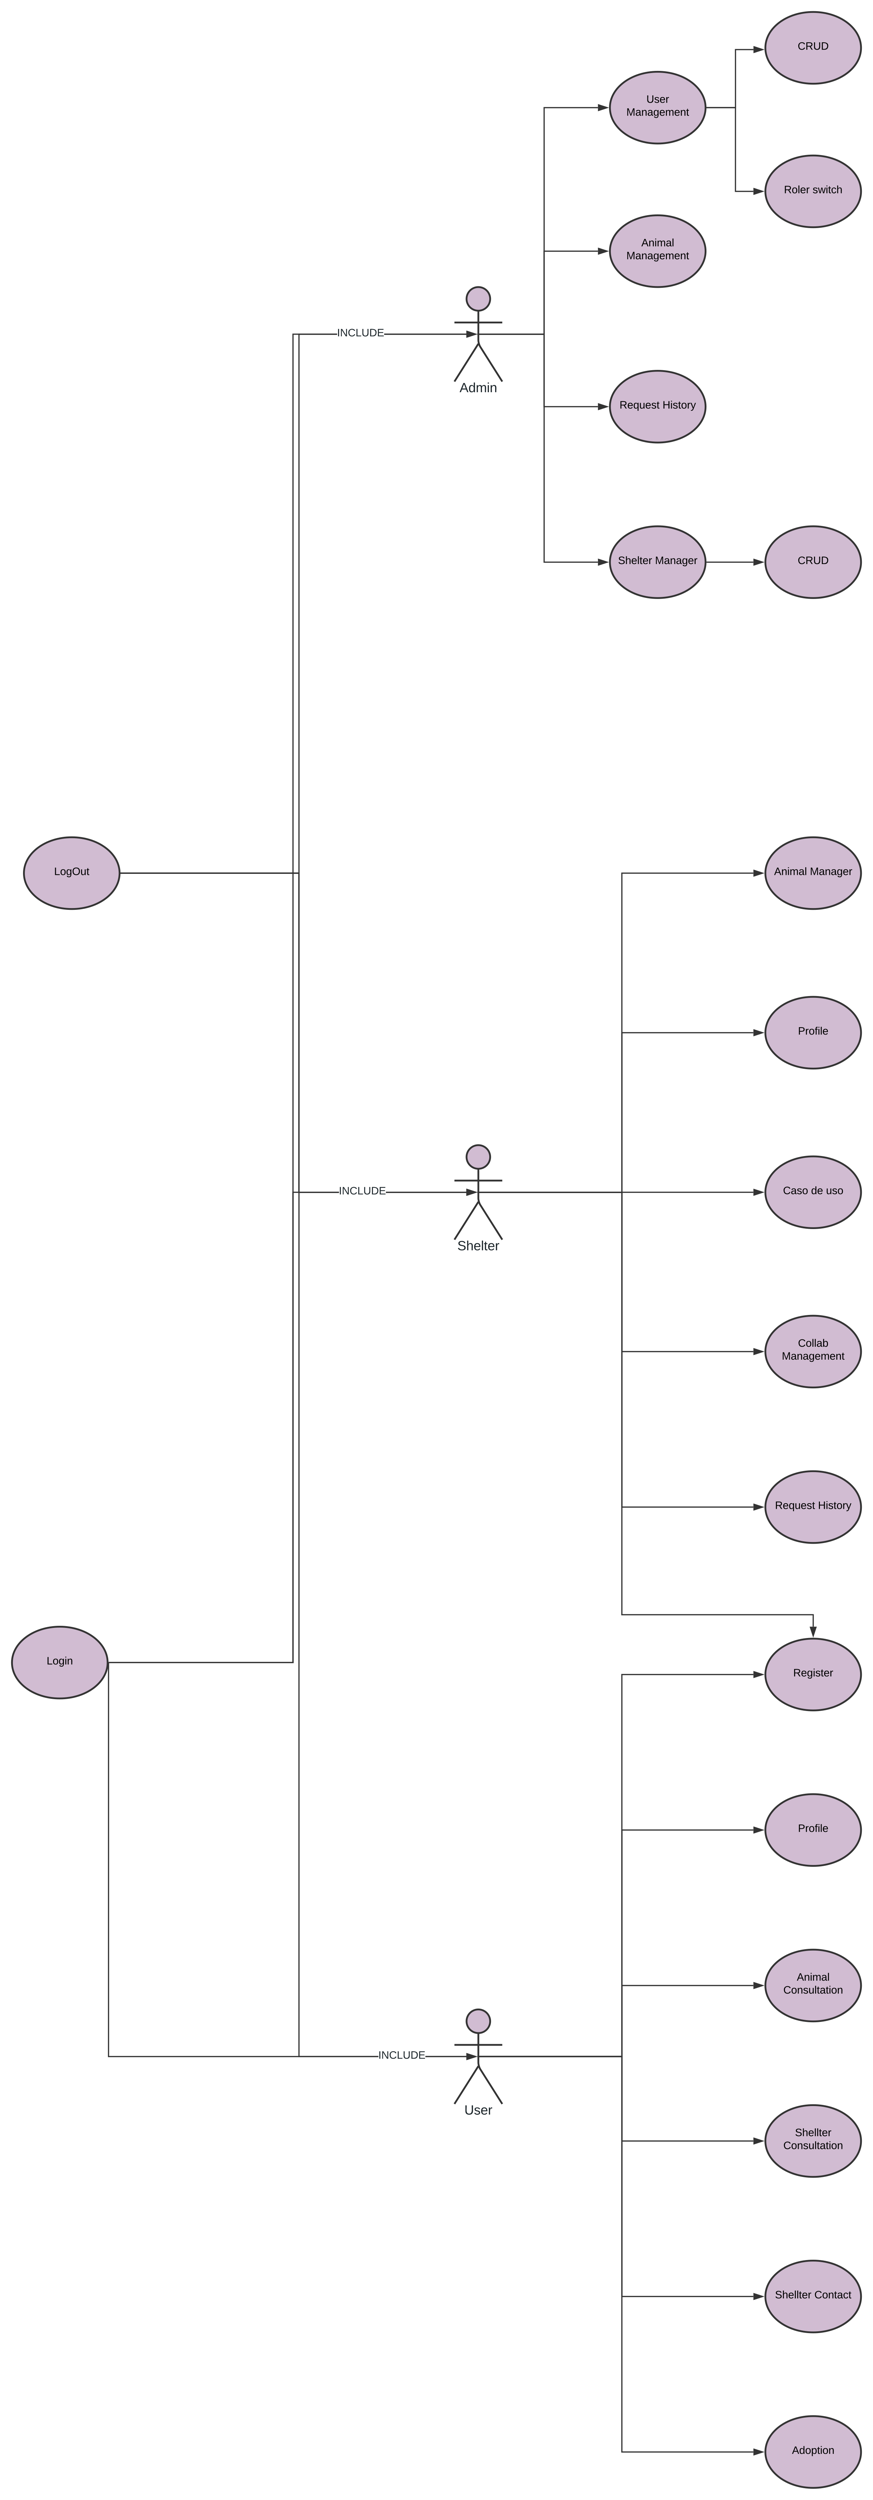 <svg xmlns="http://www.w3.org/2000/svg" xmlns:xlink="http://www.w3.org/1999/xlink" xmlns:lucid="lucid" width="1460" height="4180"><g transform="translate(100 960)" lucid:page-tab-id="0_0"><path d="M-1806.87-1258.83h3677.74V3840.5h-3677.74z" fill="#fff"/><path d="M80 1820c0 33.14-35.82 60-80 60s-80-26.86-80-60 35.82-60 80-60 80 26.86 80 60z" stroke="#333" stroke-width="3" fill="#d1bcd2"/><use xlink:href="#a" transform="matrix(1,0,0,1,-80,1760) translate(58.03 63.15)"/><path d="M719.75-460.25c0 10.9-8.84 19.75-19.75 19.75-10.9 0-19.75-8.84-19.75-19.75 0-10.9 8.84-19.75 19.75-19.75 10.9 0 19.75 8.84 19.75 19.75z" stroke="#333" stroke-width="3" fill="#d1bcd2"/><path d="M700-440.5v49.3c0 3.3 1.44 8.27 3.2 11.07L740-322m-40-63.2L660-322m0-98.75h80" stroke="#333" stroke-width="3" fill="none"/><path d="M660-474c0-3.3 2.7-6 6-6h68c3.3 0 6 2.7 6 6v168c0 3.3-2.7 6-6 6h-68c-3.3 0-6-2.7-6-6z" fill="none"/><use xlink:href="#b" transform="matrix(1,0,0,1,580,-322) translate(88.58 17.778)"/><path d="M719.75 974.56c0 10.9-8.84 19.75-19.75 19.75-10.9 0-19.75-8.83-19.75-19.74 0-10.9 8.84-19.75 19.75-19.75 10.9 0 19.75 8.85 19.75 19.76z" stroke="#333" stroke-width="3" fill="#d1bcd2"/><path d="M700 994.3v49.3c0 3.32 1.44 8.28 3.2 11.08l36.8 58.13m-40-63.2l-40 63.2m0-98.74h80" stroke="#333" stroke-width="3" fill="none"/><path d="M660 960.8c0-3.3 2.7-6 6-6h68c3.3 0 6 2.7 6 6v168c0 3.32-2.7 6-6 6h-68c-3.3 0-6-2.68-6-6z" fill="none"/><use xlink:href="#c" transform="matrix(1,0,0,1,580,1112.808) translate(84.877 17.778)"/><path d="M719.75 2419.75c0 10.9-8.84 19.75-19.75 19.75-10.9 0-19.75-8.84-19.75-19.75 0-10.9 8.84-19.75 19.75-19.75 10.9 0 19.75 8.84 19.75 19.75z" stroke="#333" stroke-width="3" fill="#d1bcd2"/><path d="M700 2439.5v49.3c0 3.3 1.44 8.27 3.2 11.07L740 2558m-40-63.2l-40 63.2m0-98.75h80" stroke="#333" stroke-width="3" fill="none"/><path d="M660 2406c0-3.3 2.7-6 6-6h68c3.3 0 6 2.7 6 6v168c0 3.3-2.7 6-6 6h-68c-3.3 0-6-2.7-6-6z" fill="none"/><use xlink:href="#d" transform="matrix(1,0,0,1,580,2558) translate(96.605 17.778)"/><path d="M1340 1840c0 33.14-35.82 60-80 60s-80-26.86-80-60 35.82-60 80-60 80 26.86 80 60z" stroke="#333" stroke-width="3" fill="#d1bcd2"/><use xlink:href="#e" transform="matrix(1,0,0,1,1180,1780) translate(46.58 63.15)"/><path d="M1080-780c0 33.14-35.82 60-80 60s-80-26.86-80-60 35.82-60 80-60 80 26.86 80 60z" stroke="#333" stroke-width="3" fill="#d1bcd2"/><use xlink:href="#f" transform="matrix(1,0,0,1,920,-840) translate(61.055 51.9)"/><use xlink:href="#g" transform="matrix(1,0,0,1,920,-840) translate(27.555 73.5)"/><path d="M1340-880c0 33.14-35.82 60-80 60s-80-26.86-80-60 35.82-60 80-60 80 26.86 80 60z" stroke="#333" stroke-width="3" fill="#d1bcd2"/><use xlink:href="#h" transform="matrix(1,0,0,1,1180,-940) translate(54.105 63.15)"/><path d="M1340-640c0 33.14-35.82 60-80 60s-80-26.86-80-60 35.82-60 80-60 80 26.86 80 60z" stroke="#333" stroke-width="3" fill="#d1bcd2"/><use xlink:href="#i" transform="matrix(1,0,0,1,1180,-700) translate(31.13 63.15)"/><use xlink:href="#j" transform="matrix(1,0,0,1,1180,-700) translate(78.98 63.15)"/><path d="M1080-20c0 33.14-35.82 60-80 60s-80-26.86-80-60 35.82-60 80-60 80 26.86 80 60z" stroke="#333" stroke-width="3" fill="#d1bcd2"/><use xlink:href="#k" transform="matrix(1,0,0,1,920,-80) translate(13.605 63.15)"/><use xlink:href="#l" transform="matrix(1,0,0,1,920,-80) translate(75.505 63.15)"/><path d="M1340-20c0 33.14-35.82 60-80 60s-80-26.86-80-60 35.82-60 80-60 80 26.86 80 60z" stroke="#333" stroke-width="3" fill="#d1bcd2"/><use xlink:href="#h" transform="matrix(1,0,0,1,1180,-80) translate(54.105 63.15)"/><path d="M1340 500c0 33.14-35.82 60-80 60s-80-26.86-80-60 35.82-60 80-60 80 26.86 80 60z" stroke="#333" stroke-width="3" fill="#d1bcd2"/><use xlink:href="#m" transform="matrix(1,0,0,1,1180,440) translate(14.63 63.15)"/><use xlink:href="#l" transform="matrix(1,0,0,1,1180,440) translate(74.48 63.15)"/><path d="M1340 766.8c0 33.14-35.82 60-80 60s-80-26.86-80-60c0-33.13 35.82-60 80-60s80 26.87 80 60z" stroke="#333" stroke-width="3" fill="#d1bcd2"/><use xlink:href="#n" transform="matrix(1,0,0,1,1180,706.803) translate(54.58 63.15)"/><path d="M1340 1560c0 33.14-35.82 60-80 60s-80-26.86-80-60 35.82-60 80-60 80 26.86 80 60z" stroke="#333" stroke-width="3" fill="#d1bcd2"/><use xlink:href="#o" transform="matrix(1,0,0,1,1180,1500) translate(16.105 63.15)"/><use xlink:href="#p" transform="matrix(1,0,0,1,1180,1500) translate(88.055 63.15)"/><path d="M1340 1300c0 33.14-35.82 60-80 60s-80-26.86-80-60 35.82-60 80-60 80 26.86 80 60z" stroke="#333" stroke-width="3" fill="#d1bcd2"/><use xlink:href="#q" transform="matrix(1,0,0,1,1180,1240) translate(54.58 51.9)"/><use xlink:href="#g" transform="matrix(1,0,0,1,1180,1240) translate(27.555 73.5)"/><path d="M1080-540c0 33.14-35.82 60-80 60s-80-26.86-80-60 35.82-60 80-60 80 26.86 80 60z" stroke="#333" stroke-width="3" fill="#d1bcd2"/><use xlink:href="#r" transform="matrix(1,0,0,1,920,-600) translate(52.58 51.9)"/><use xlink:href="#g" transform="matrix(1,0,0,1,920,-600) translate(27.555 73.5)"/><path d="M1080-280c0 33.14-35.82 60-80 60s-80-26.86-80-60 35.82-60 80-60 80 26.86 80 60z" stroke="#333" stroke-width="3" fill="#d1bcd2"/><use xlink:href="#o" transform="matrix(1,0,0,1,920,-340) translate(16.105 63.15)"/><use xlink:href="#p" transform="matrix(1,0,0,1,920,-340) translate(88.055 63.15)"/><path d="M1340 1033.6c0 33.14-35.82 60-80 60s-80-26.86-80-60c0-33.13 35.82-60 80-60s80 26.87 80 60z" stroke="#333" stroke-width="3" fill="#d1bcd2"/><use xlink:href="#s" transform="matrix(1,0,0,1,1180,973.606) translate(29.53 63.15)"/><use xlink:href="#t" transform="matrix(1,0,0,1,1180,973.606) translate(76.48 63.15)"/><use xlink:href="#u" transform="matrix(1,0,0,1,1180,973.606) translate(101.48 63.15)"/><path d="M1340 2100c0 33.14-35.82 60-80 60s-80-26.86-80-60 35.82-60 80-60 80 26.86 80 60z" stroke="#333" stroke-width="3" fill="#d1bcd2"/><use xlink:href="#n" transform="matrix(1,0,0,1,1180,2040) translate(54.58 63.15)"/><path d="M1340 2360c0 33.14-35.82 60-80 60s-80-26.86-80-60 35.82-60 80-60 80 26.86 80 60z" stroke="#333" stroke-width="3" fill="#d1bcd2"/><use xlink:href="#r" transform="matrix(1,0,0,1,1180,2300) translate(52.58 51.9)"/><use xlink:href="#v" transform="matrix(1,0,0,1,1180,2300) translate(30.08 73.5)"/><path d="M1340 2620c0 33.14-35.82 60-80 60s-80-26.86-80-60 35.82-60 80-60 80 26.86 80 60z" stroke="#333" stroke-width="3" fill="#d1bcd2"/><use xlink:href="#w" transform="matrix(1,0,0,1,1180,2560) translate(49.58 51.9)"/><use xlink:href="#v" transform="matrix(1,0,0,1,1180,2560) translate(30.08 73.5)"/><path d="M1340 2880c0 33.14-35.82 60-80 60s-80-26.86-80-60 35.82-60 80-60 80 26.86 80 60z" stroke="#333" stroke-width="3" fill="#d1bcd2"/><use xlink:href="#x" transform="matrix(1,0,0,1,1180,2820) translate(16.105 63.15)"/><use xlink:href="#y" transform="matrix(1,0,0,1,1180,2820) translate(81.955 63.15)"/><path d="M1340 3140c0 33.14-35.82 60-80 60s-80-26.86-80-60 35.82-60 80-60 80 26.86 80 60z" stroke="#333" stroke-width="3" fill="#d1bcd2"/><use xlink:href="#z" transform="matrix(1,0,0,1,1180,3080) translate(44.53 63.15)"/><path d="M100 500c0 33.14-35.82 60-80 60s-80-26.86-80-60 35.82-60 80-60 80 26.86 80 60z" stroke="#333" stroke-width="3" fill="#d1bcd2"/><use xlink:href="#A" transform="matrix(1,0,0,1,-60,440) translate(50.505 63.15)"/><path d="M463.73-400.2H401V501H102.5v-2H399v-901.2h64.73m216.27 2H542.53v-2H680M695.26-401.2L681-396.57v-9.27z" fill="#333"/><path d="M698.5-401.2l-18.5 6v-12m2 9.26l10.03-3.26-10.03-3.26M102.53 501h-1.06l.03-.98v-.43l-.02-.6h1.05" fill="#333"/><path d="M401 1032.6h65.73v2H399V501H102.5v-2H401m279 533.6v2H545.53v-2M695.26 1033.6l-14.26 4.64v-9.27z" fill="#333"/><path d="M698.5 1033.6l-18.5 6.02v-12.03m2 9.27l10.03-3.26-10.03-3.25M102.53 501h-1.06l.03-.98v-.43l-.02-.6h1.05M463.73-400.2H391V1821H82.5v-2H389V-402.2h74.73m216.27 2H542.53v-2H680M695.26-401.2L681-396.57v-9.27z" fill="#333"/><path d="M698.5-401.2l-18.5 6v-12m2 9.26l10.03-3.26-10.03-3.26M82.53 1821h-1.06l.03-.98v-.43l-.02-.6h1.05" fill="#333"/><use xlink:href="#B" transform="matrix(1,0,0,1,463.734,-412.002) translate(0 14.4)"/><path d="M466.73 1034.6H391V1821H82.5v-2H389v-786.4h77.73m213.27 2H545.53v-2H680M695.26 1033.6l-14.26 4.64v-9.27z" fill="#333"/><path d="M698.5 1033.6l-18.5 6.02v-12.03m2 9.27l10.03-3.26-10.03-3.25M82.53 1821h-1.06l.03-.98v-.43l-.02-.6h1.05M82.5 2477.8h450.23v2H80.5V1821h2M680 2477.8v2h-68.47v-2M695.26 2478.8l-14.26 4.63v-9.27z" fill="#333"/><path d="M698.5 2478.8l-18.5 6v-12m2 9.26l10.03-3.26-10.03-3.26M82.5 1821.03h-2V1820h2M401 2477.8h131.73v2H399V501H102.5v-2H401m279 1978.8v2h-68.47v-2" fill="#333"/><path d="M695.26 2478.8l-14.26 4.63v-9.27z" fill="#333"/><path d="M698.5 2478.8l-18.5 6v-12m2 9.26l10.03-3.26-10.03-3.26M102.53 501h-1.06l.03-.98v-.43l-.02-.6h1.05" fill="#333"/><use xlink:href="#C" transform="matrix(1,0,0,1,532.734,2467.998) translate(0 14.4)"/><path d="M401 1032.6h65.73v2H399V501H102.5v-2H401m279 533.6v2H545.53v-2M695.26 1033.6l-14.26 4.64v-9.27z" fill="#333"/><path d="M698.5 1033.6l-18.5 6.02v-12.03m2 9.27l10.03-3.26-10.03-3.25M102.53 501h-1.06l.03-.98v-.43l-.02-.6h1.05" fill="#333"/><use xlink:href="#B" transform="matrix(1,0,0,1,466.734,1022.806) translate(0 14.4)"/><path d="M702.5-401.2H810V-780h90M702.53-401.2h-4.03" stroke="#333" stroke-width="2" fill="none"/><path d="M915.26-780L901-775.36v-9.28z" stroke="#333" stroke-width="2" fill="#333"/><path d="M702.5-401.2H810V-540h90M702.53-401.2h-4.03" stroke="#333" stroke-width="2" fill="none"/><path d="M915.26-540L901-535.36v-9.28z" stroke="#333" stroke-width="2" fill="#333"/><path d="M702.5-401.2H810V-280h90M702.53-401.2h-4.03" stroke="#333" stroke-width="2" fill="none"/><path d="M915.26-280L901-275.36v-9.28z" stroke="#333" stroke-width="2" fill="#333"/><path d="M702.5-401.2H810V-20h90M702.53-401.2h-4.03" stroke="#333" stroke-width="2" fill="none"/><path d="M915.26-20L901-15.36v-9.28z" stroke="#333" stroke-width="2" fill="#333"/><path d="M1082.5-780h47.55v-97.1h30.05" stroke="#333" stroke-width="2" fill="none"/><path d="M1082.53-779h-1.06l.03-.98v-.43l-.02-.6h1.05" fill="#333"/><path d="M1175.36-877.1l-14.26 4.64v-9.28z" stroke="#333" stroke-width="2" fill="#333"/><path d="M1082.5-780h47.5v140h30" stroke="#333" stroke-width="2" fill="none"/><path d="M1082.53-779h-1.06l.03-.98v-.43l-.02-.6h1.05" fill="#333"/><path d="M1175.26-640l-14.26 4.64v-9.28z" stroke="#333" stroke-width="2" fill="#333"/><path d="M1082.5-20h77.5" stroke="#333" stroke-width="2" fill="none"/><path d="M1082.53-19h-1.06l.03-.98v-.43l-.02-.6h1.05" fill="#333"/><path d="M1175.26-20L1161-15.36v-9.28z" stroke="#333" stroke-width="2" fill="#333"/><path d="M702.5 1033.6H940V500h220M702.53 1033.6h-4.03" stroke="#333" stroke-width="2" fill="none"/><path d="M1175.26 500l-14.26 4.64v-9.28z" stroke="#333" stroke-width="2" fill="#333"/><path d="M702.5 1033.6H940V766.8h220M702.53 1033.6h-4.03" stroke="#333" stroke-width="2" fill="none"/><path d="M1175.26 766.8l-14.26 4.64v-9.27z" stroke="#333" stroke-width="2" fill="#333"/><path d="M702.5 1033.6H1160M702.53 1033.6h-4.03" stroke="#333" stroke-width="2" fill="none"/><path d="M1175.26 1033.6l-14.26 4.64v-9.27z" stroke="#333" stroke-width="2" fill="#333"/><path d="M702.5 1033.6H940V1300h220M702.53 1033.6h-4.03" stroke="#333" stroke-width="2" fill="none"/><path d="M1175.26 1300l-14.26 4.64v-9.28z" stroke="#333" stroke-width="2" fill="#333"/><path d="M702.5 1033.6H940V1560h220M702.53 1033.6h-4.03" stroke="#333" stroke-width="2" fill="none"/><path d="M1175.26 1560l-14.26 4.64v-9.28z" stroke="#333" stroke-width="2" fill="#333"/><path d="M702.5 1033.6H940V1740h320v20M702.53 1033.6h-4.03" stroke="#333" stroke-width="2" fill="none"/><path d="M1260 1775.26l-4.64-14.26h9.28z" stroke="#333" stroke-width="2" fill="#333"/><path d="M702.5 2478.8H940V1840h220M702.53 2478.8h-4.03" stroke="#333" stroke-width="2" fill="none"/><path d="M1175.26 1840l-14.26 4.64v-9.28z" stroke="#333" stroke-width="2" fill="#333"/><path d="M702.5 2478.8H940V2100h220M702.53 2478.8h-4.03" stroke="#333" stroke-width="2" fill="none"/><path d="M1175.26 2100l-14.26 4.64v-9.28z" stroke="#333" stroke-width="2" fill="#333"/><path d="M702.5 2478.8H940V2360h220M702.53 2478.8h-4.03" stroke="#333" stroke-width="2" fill="none"/><path d="M1175.26 2360l-14.26 4.64v-9.28z" stroke="#333" stroke-width="2" fill="#333"/><path d="M702.5 2478.8H940V2620h220M702.53 2478.8h-4.03" stroke="#333" stroke-width="2" fill="none"/><path d="M1175.26 2620l-14.26 4.64v-9.28z" stroke="#333" stroke-width="2" fill="#333"/><path d="M702.5 2478.8H940V2880h220M702.53 2478.8h-4.03" stroke="#333" stroke-width="2" fill="none"/><path d="M1175.26 2880l-14.26 4.64v-9.28z" stroke="#333" stroke-width="2" fill="#333"/><path d="M702.5 2478.8H940V3140h220M702.53 2478.8h-4.03" stroke="#333" stroke-width="2" fill="none"/><path d="M1175.26 3140l-14.26 4.64v-9.28z" stroke="#333" stroke-width="2" fill="#333"/><defs><path d="M30 0v-248h33v221h125V0H30" id="D"/><path d="M100-194c62-1 85 37 85 99 1 63-27 99-86 99S16-35 15-95c0-66 28-99 85-99zM99-20c44 1 53-31 53-75 0-43-8-75-51-75s-53 32-53 75 10 74 51 75" id="E"/><path d="M177-190C167-65 218 103 67 71c-23-6-38-20-44-43l32-5c15 47 100 32 89-28v-30C133-14 115 1 83 1 29 1 15-40 15-95c0-56 16-97 71-98 29-1 48 16 59 35 1-10 0-23 2-32h30zM94-22c36 0 50-32 50-73 0-42-14-75-50-75-39 0-46 34-46 75s6 73 46 73" id="F"/><path d="M24-231v-30h32v30H24zM24 0v-190h32V0H24" id="G"/><path d="M117-194c89-4 53 116 60 194h-32v-121c0-31-8-49-39-48C34-167 62-67 57 0H25l-1-190h30c1 10-1 24 2 32 11-22 29-35 61-36" id="H"/><g id="a"><use transform="matrix(0.05,0,0,0.05,0,0)" xlink:href="#D"/><use transform="matrix(0.05,0,0,0.05,10,0)" xlink:href="#E"/><use transform="matrix(0.05,0,0,0.05,20,0)" xlink:href="#F"/><use transform="matrix(0.05,0,0,0.05,30,0)" xlink:href="#G"/><use transform="matrix(0.05,0,0,0.05,33.95,0)" xlink:href="#H"/></g><path fill="#1d262b" d="M205 0l-28-72H64L36 0H1l101-248h38L239 0h-34zm-38-99l-47-123c-12 45-31 82-46 123h93" id="I"/><path fill="#1d262b" d="M85-194c31 0 48 13 60 33l-1-100h32l1 261h-30c-2-10 0-23-3-31C134-8 116 4 85 4 32 4 16-35 15-94c0-66 23-100 70-100zm9 24c-40 0-46 34-46 75 0 40 6 74 45 74 42 0 51-32 51-76 0-42-9-74-50-73" id="J"/><path fill="#1d262b" d="M210-169c-67 3-38 105-44 169h-31v-121c0-29-5-50-35-48C34-165 62-65 56 0H25l-1-190h30c1 10-1 24 2 32 10-44 99-50 107 0 11-21 27-35 58-36 85-2 47 119 55 194h-31v-121c0-29-5-49-35-48" id="K"/><path fill="#1d262b" d="M24-231v-30h32v30H24zM24 0v-190h32V0H24" id="L"/><path fill="#1d262b" d="M117-194c89-4 53 116 60 194h-32v-121c0-31-8-49-39-48C34-167 62-67 57 0H25l-1-190h30c1 10-1 24 2 32 11-22 29-35 61-36" id="M"/><g id="b"><use transform="matrix(0.062,0,0,0.062,0,0)" xlink:href="#I"/><use transform="matrix(0.062,0,0,0.062,14.815,0)" xlink:href="#J"/><use transform="matrix(0.062,0,0,0.062,27.16,0)" xlink:href="#K"/><use transform="matrix(0.062,0,0,0.062,45.617,0)" xlink:href="#L"/><use transform="matrix(0.062,0,0,0.062,50.494,0)" xlink:href="#M"/></g><path fill="#1d262b" d="M185-189c-5-48-123-54-124 2 14 75 158 14 163 119 3 78-121 87-175 55-17-10-28-26-33-46l33-7c5 56 141 63 141-1 0-78-155-14-162-118-5-82 145-84 179-34 5 7 8 16 11 25" id="N"/><path fill="#1d262b" d="M106-169C34-169 62-67 57 0H25v-261h32l-1 103c12-21 28-36 61-36 89 0 53 116 60 194h-32v-121c2-32-8-49-39-48" id="O"/><path fill="#1d262b" d="M100-194c63 0 86 42 84 106H49c0 40 14 67 53 68 26 1 43-12 49-29l28 8c-11 28-37 45-77 45C44 4 14-33 15-96c1-61 26-98 85-98zm52 81c6-60-76-77-97-28-3 7-6 17-6 28h103" id="P"/><path fill="#1d262b" d="M24 0v-261h32V0H24" id="Q"/><path fill="#1d262b" d="M59-47c-2 24 18 29 38 22v24C64 9 27 4 27-40v-127H5v-23h24l9-43h21v43h35v23H59v120" id="R"/><path fill="#1d262b" d="M114-163C36-179 61-72 57 0H25l-1-190h30c1 12-1 29 2 39 6-27 23-49 58-41v29" id="S"/><g id="c"><use transform="matrix(0.062,0,0,0.062,0,0)" xlink:href="#N"/><use transform="matrix(0.062,0,0,0.062,14.815,0)" xlink:href="#O"/><use transform="matrix(0.062,0,0,0.062,27.16,0)" xlink:href="#P"/><use transform="matrix(0.062,0,0,0.062,39.506,0)" xlink:href="#Q"/><use transform="matrix(0.062,0,0,0.062,44.383,0)" xlink:href="#R"/><use transform="matrix(0.062,0,0,0.062,50.556,0)" xlink:href="#P"/><use transform="matrix(0.062,0,0,0.062,62.901,0)" xlink:href="#S"/></g><path fill="#1d262b" d="M232-93c-1 65-40 97-104 97C67 4 28-28 28-90v-158h33c8 89-33 224 67 224 102 0 64-133 71-224h33v155" id="T"/><path fill="#1d262b" d="M135-143c-3-34-86-38-87 0 15 53 115 12 119 90S17 21 10-45l28-5c4 36 97 45 98 0-10-56-113-15-118-90-4-57 82-63 122-42 12 7 21 19 24 35" id="U"/><g id="d"><use transform="matrix(0.062,0,0,0.062,0,0)" xlink:href="#T"/><use transform="matrix(0.062,0,0,0.062,15.988,0)" xlink:href="#U"/><use transform="matrix(0.062,0,0,0.062,27.099,0)" xlink:href="#P"/><use transform="matrix(0.062,0,0,0.062,39.444,0)" xlink:href="#S"/></g><path d="M233-177c-1 41-23 64-60 70L243 0h-38l-65-103H63V0H30v-248c88 3 205-21 203 71zM63-129c60-2 137 13 137-47 0-61-80-42-137-45v92" id="V"/><path d="M100-194c63 0 86 42 84 106H49c0 40 14 67 53 68 26 1 43-12 49-29l28 8c-11 28-37 45-77 45C44 4 14-33 15-96c1-61 26-98 85-98zm52 81c6-60-76-77-97-28-3 7-6 17-6 28h103" id="W"/><path d="M135-143c-3-34-86-38-87 0 15 53 115 12 119 90S17 21 10-45l28-5c4 36 97 45 98 0-10-56-113-15-118-90-4-57 82-63 122-42 12 7 21 19 24 35" id="X"/><path d="M59-47c-2 24 18 29 38 22v24C64 9 27 4 27-40v-127H5v-23h24l9-43h21v43h35v23H59v120" id="Y"/><path d="M114-163C36-179 61-72 57 0H25l-1-190h30c1 12-1 29 2 39 6-27 23-49 58-41v29" id="Z"/><g id="e"><use transform="matrix(0.05,0,0,0.05,0,0)" xlink:href="#V"/><use transform="matrix(0.05,0,0,0.05,12.95,0)" xlink:href="#W"/><use transform="matrix(0.05,0,0,0.05,22.95,0)" xlink:href="#F"/><use transform="matrix(0.05,0,0,0.05,32.95,0)" xlink:href="#G"/><use transform="matrix(0.05,0,0,0.05,36.9,0)" xlink:href="#X"/><use transform="matrix(0.05,0,0,0.05,45.9,0)" xlink:href="#Y"/><use transform="matrix(0.05,0,0,0.05,50.9,0)" xlink:href="#W"/><use transform="matrix(0.05,0,0,0.05,60.9,0)" xlink:href="#Z"/></g><path d="M232-93c-1 65-40 97-104 97C67 4 28-28 28-90v-158h33c8 89-33 224 67 224 102 0 64-133 71-224h33v155" id="aa"/><g id="f"><use transform="matrix(0.05,0,0,0.05,0,0)" xlink:href="#aa"/><use transform="matrix(0.05,0,0,0.05,12.95,0)" xlink:href="#X"/><use transform="matrix(0.05,0,0,0.05,21.95,0)" xlink:href="#W"/><use transform="matrix(0.05,0,0,0.05,31.95,0)" xlink:href="#Z"/></g><path d="M240 0l2-218c-23 76-54 145-80 218h-23L58-218 59 0H30v-248h44l77 211c21-75 51-140 76-211h43V0h-30" id="ab"/><path d="M141-36C126-15 110 5 73 4 37 3 15-17 15-53c-1-64 63-63 125-63 3-35-9-54-41-54-24 1-41 7-42 31l-33-3c5-37 33-52 76-52 45 0 72 20 72 64v82c-1 20 7 32 28 27v20c-31 9-61-2-59-35zM48-53c0 20 12 33 32 33 41-3 63-29 60-74-43 2-92-5-92 41" id="ac"/><path d="M210-169c-67 3-38 105-44 169h-31v-121c0-29-5-50-35-48C34-165 62-65 56 0H25l-1-190h30c1 10-1 24 2 32 10-44 99-50 107 0 11-21 27-35 58-36 85-2 47 119 55 194h-31v-121c0-29-5-49-35-48" id="ad"/><g id="g"><use transform="matrix(0.05,0,0,0.05,0,0)" xlink:href="#ab"/><use transform="matrix(0.05,0,0,0.05,14.95,0)" xlink:href="#ac"/><use transform="matrix(0.05,0,0,0.05,24.95,0)" xlink:href="#H"/><use transform="matrix(0.05,0,0,0.05,34.95,0)" xlink:href="#ac"/><use transform="matrix(0.05,0,0,0.05,44.95,0)" xlink:href="#F"/><use transform="matrix(0.05,0,0,0.05,54.95,0)" xlink:href="#W"/><use transform="matrix(0.05,0,0,0.05,64.95,0)" xlink:href="#ad"/><use transform="matrix(0.05,0,0,0.05,79.9,0)" xlink:href="#W"/><use transform="matrix(0.05,0,0,0.05,89.9,0)" xlink:href="#H"/><use transform="matrix(0.05,0,0,0.05,99.9,0)" xlink:href="#Y"/></g><path d="M212-179c-10-28-35-45-73-45-59 0-87 40-87 99 0 60 29 101 89 101 43 0 62-24 78-52l27 14C228-24 195 4 139 4 59 4 22-46 18-125c-6-104 99-153 187-111 19 9 31 26 39 46" id="ae"/><path d="M30-248c118-7 216 8 213 122C240-48 200 0 122 0H30v-248zM63-27c89 8 146-16 146-99s-60-101-146-95v194" id="af"/><g id="h"><use transform="matrix(0.05,0,0,0.05,0,0)" xlink:href="#ae"/><use transform="matrix(0.05,0,0,0.05,12.95,0)" xlink:href="#V"/><use transform="matrix(0.05,0,0,0.05,25.9,0)" xlink:href="#aa"/><use transform="matrix(0.05,0,0,0.05,38.85,0)" xlink:href="#af"/></g><path d="M24 0v-261h32V0H24" id="ag"/><g id="i"><use transform="matrix(0.05,0,0,0.05,0,0)" xlink:href="#V"/><use transform="matrix(0.05,0,0,0.05,12.95,0)" xlink:href="#E"/><use transform="matrix(0.05,0,0,0.05,22.95,0)" xlink:href="#ag"/><use transform="matrix(0.05,0,0,0.05,26.9,0)" xlink:href="#W"/><use transform="matrix(0.05,0,0,0.05,36.9,0)" xlink:href="#Z"/></g><path d="M206 0h-36l-40-164L89 0H53L-1-190h32L70-26l43-164h34l41 164 42-164h31" id="ah"/><path d="M96-169c-40 0-48 33-48 73s9 75 48 75c24 0 41-14 43-38l32 2c-6 37-31 61-74 61-59 0-76-41-82-99-10-93 101-131 147-64 4 7 5 14 7 22l-32 3c-4-21-16-35-41-35" id="ai"/><path d="M106-169C34-169 62-67 57 0H25v-261h32l-1 103c12-21 28-36 61-36 89 0 53 116 60 194h-32v-121c2-32-8-49-39-48" id="aj"/><g id="j"><use transform="matrix(0.05,0,0,0.05,0,0)" xlink:href="#X"/><use transform="matrix(0.05,0,0,0.05,9,0)" xlink:href="#ah"/><use transform="matrix(0.05,0,0,0.05,21.95,0)" xlink:href="#G"/><use transform="matrix(0.05,0,0,0.05,25.9,0)" xlink:href="#Y"/><use transform="matrix(0.05,0,0,0.05,30.9,0)" xlink:href="#ai"/><use transform="matrix(0.05,0,0,0.05,39.9,0)" xlink:href="#aj"/></g><path d="M185-189c-5-48-123-54-124 2 14 75 158 14 163 119 3 78-121 87-175 55-17-10-28-26-33-46l33-7c5 56 141 63 141-1 0-78-155-14-162-118-5-82 145-84 179-34 5 7 8 16 11 25" id="ak"/><g id="k"><use transform="matrix(0.05,0,0,0.05,0,0)" xlink:href="#ak"/><use transform="matrix(0.05,0,0,0.05,12,0)" xlink:href="#aj"/><use transform="matrix(0.05,0,0,0.05,22,0)" xlink:href="#W"/><use transform="matrix(0.05,0,0,0.05,32,0)" xlink:href="#ag"/><use transform="matrix(0.05,0,0,0.05,35.95,0)" xlink:href="#Y"/><use transform="matrix(0.05,0,0,0.05,40.95,0)" xlink:href="#W"/><use transform="matrix(0.05,0,0,0.05,50.95,0)" xlink:href="#Z"/></g><g id="l"><use transform="matrix(0.05,0,0,0.05,0,0)" xlink:href="#ab"/><use transform="matrix(0.05,0,0,0.05,14.95,0)" xlink:href="#ac"/><use transform="matrix(0.05,0,0,0.05,24.95,0)" xlink:href="#H"/><use transform="matrix(0.05,0,0,0.05,34.95,0)" xlink:href="#ac"/><use transform="matrix(0.05,0,0,0.05,44.95,0)" xlink:href="#F"/><use transform="matrix(0.05,0,0,0.05,54.95,0)" xlink:href="#W"/><use transform="matrix(0.05,0,0,0.05,64.95,0)" xlink:href="#Z"/></g><path d="M205 0l-28-72H64L36 0H1l101-248h38L239 0h-34zm-38-99l-47-123c-12 45-31 82-46 123h93" id="al"/><g id="m"><use transform="matrix(0.05,0,0,0.05,0,0)" xlink:href="#al"/><use transform="matrix(0.05,0,0,0.05,12,0)" xlink:href="#H"/><use transform="matrix(0.05,0,0,0.05,22,0)" xlink:href="#G"/><use transform="matrix(0.05,0,0,0.05,25.95,0)" xlink:href="#ad"/><use transform="matrix(0.05,0,0,0.05,40.9,0)" xlink:href="#ac"/><use transform="matrix(0.05,0,0,0.05,50.9,0)" xlink:href="#ag"/></g><path d="M30-248c87 1 191-15 191 75 0 78-77 80-158 76V0H30v-248zm33 125c57 0 124 11 124-50 0-59-68-47-124-48v98" id="am"/><path d="M101-234c-31-9-42 10-38 44h38v23H63V0H32v-167H5v-23h27c-7-52 17-82 69-68v24" id="an"/><g id="n"><use transform="matrix(0.05,0,0,0.05,0,0)" xlink:href="#am"/><use transform="matrix(0.05,0,0,0.05,12,0)" xlink:href="#Z"/><use transform="matrix(0.05,0,0,0.05,17.95,0)" xlink:href="#E"/><use transform="matrix(0.05,0,0,0.05,27.95,0)" xlink:href="#an"/><use transform="matrix(0.05,0,0,0.05,32.95,0)" xlink:href="#G"/><use transform="matrix(0.05,0,0,0.05,36.9,0)" xlink:href="#ag"/><use transform="matrix(0.05,0,0,0.05,40.85,0)" xlink:href="#W"/></g><path d="M145-31C134-9 116 4 85 4 32 4 16-35 15-94c0-59 17-99 70-100 32-1 48 14 60 33 0-11-1-24 2-32h30l-1 268h-32zM93-21c41 0 51-33 51-76s-8-73-50-73c-40 0-46 35-46 75s5 74 45 74" id="ao"/><path d="M84 4C-5 8 30-112 23-190h32v120c0 31 7 50 39 49 72-2 45-101 50-169h31l1 190h-30c-1-10 1-25-2-33-11 22-28 36-60 37" id="ap"/><g id="o"><use transform="matrix(0.05,0,0,0.05,0,0)" xlink:href="#V"/><use transform="matrix(0.05,0,0,0.05,12.95,0)" xlink:href="#W"/><use transform="matrix(0.05,0,0,0.05,22.95,0)" xlink:href="#ao"/><use transform="matrix(0.05,0,0,0.05,32.95,0)" xlink:href="#ap"/><use transform="matrix(0.05,0,0,0.05,42.95,0)" xlink:href="#W"/><use transform="matrix(0.05,0,0,0.05,52.95,0)" xlink:href="#X"/><use transform="matrix(0.05,0,0,0.05,61.95,0)" xlink:href="#Y"/></g><path d="M197 0v-115H63V0H30v-248h33v105h134v-105h34V0h-34" id="aq"/><path d="M179-190L93 31C79 59 56 82 12 73V49c39 6 53-20 64-50L1-190h34L92-34l54-156h33" id="ar"/><g id="p"><use transform="matrix(0.05,0,0,0.05,0,0)" xlink:href="#aq"/><use transform="matrix(0.05,0,0,0.05,12.95,0)" xlink:href="#G"/><use transform="matrix(0.05,0,0,0.05,16.9,0)" xlink:href="#X"/><use transform="matrix(0.05,0,0,0.05,25.9,0)" xlink:href="#Y"/><use transform="matrix(0.05,0,0,0.05,30.9,0)" xlink:href="#E"/><use transform="matrix(0.05,0,0,0.05,40.9,0)" xlink:href="#Z"/><use transform="matrix(0.05,0,0,0.05,46.85,0)" xlink:href="#ar"/></g><path d="M115-194c53 0 69 39 70 98 0 66-23 100-70 100C84 3 66-7 56-30L54 0H23l1-261h32v101c10-23 28-34 59-34zm-8 174c40 0 45-34 45-75 0-40-5-75-45-74-42 0-51 32-51 76 0 43 10 73 51 73" id="as"/><g id="q"><use transform="matrix(0.05,0,0,0.05,0,0)" xlink:href="#ae"/><use transform="matrix(0.05,0,0,0.05,12.95,0)" xlink:href="#E"/><use transform="matrix(0.05,0,0,0.05,22.95,0)" xlink:href="#ag"/><use transform="matrix(0.05,0,0,0.05,26.9,0)" xlink:href="#ag"/><use transform="matrix(0.05,0,0,0.05,30.85,0)" xlink:href="#ac"/><use transform="matrix(0.05,0,0,0.05,40.85,0)" xlink:href="#as"/></g><g id="r"><use transform="matrix(0.05,0,0,0.05,0,0)" xlink:href="#al"/><use transform="matrix(0.05,0,0,0.05,12,0)" xlink:href="#H"/><use transform="matrix(0.05,0,0,0.05,22,0)" xlink:href="#G"/><use transform="matrix(0.05,0,0,0.05,25.95,0)" xlink:href="#ad"/><use transform="matrix(0.05,0,0,0.05,40.9,0)" xlink:href="#ac"/><use transform="matrix(0.05,0,0,0.05,50.9,0)" xlink:href="#ag"/></g><g id="s"><use transform="matrix(0.05,0,0,0.05,0,0)" xlink:href="#ae"/><use transform="matrix(0.05,0,0,0.05,12.95,0)" xlink:href="#ac"/><use transform="matrix(0.05,0,0,0.05,22.95,0)" xlink:href="#X"/><use transform="matrix(0.05,0,0,0.05,31.95,0)" xlink:href="#E"/></g><path d="M85-194c31 0 48 13 60 33l-1-100h32l1 261h-30c-2-10 0-23-3-31C134-8 116 4 85 4 32 4 16-35 15-94c0-66 23-100 70-100zm9 24c-40 0-46 34-46 75 0 40 6 74 45 74 42 0 51-32 51-76 0-42-9-74-50-73" id="at"/><g id="t"><use transform="matrix(0.05,0,0,0.05,0,0)" xlink:href="#at"/><use transform="matrix(0.05,0,0,0.05,10,0)" xlink:href="#W"/></g><g id="u"><use transform="matrix(0.05,0,0,0.05,0,0)" xlink:href="#ap"/><use transform="matrix(0.05,0,0,0.05,10,0)" xlink:href="#X"/><use transform="matrix(0.05,0,0,0.05,19,0)" xlink:href="#E"/></g><g id="v"><use transform="matrix(0.05,0,0,0.05,0,0)" xlink:href="#ae"/><use transform="matrix(0.05,0,0,0.05,12.95,0)" xlink:href="#E"/><use transform="matrix(0.05,0,0,0.05,22.95,0)" xlink:href="#H"/><use transform="matrix(0.05,0,0,0.05,32.95,0)" xlink:href="#X"/><use transform="matrix(0.05,0,0,0.05,41.95,0)" xlink:href="#ap"/><use transform="matrix(0.05,0,0,0.05,51.95,0)" xlink:href="#ag"/><use transform="matrix(0.05,0,0,0.05,55.9,0)" xlink:href="#Y"/><use transform="matrix(0.05,0,0,0.05,60.9,0)" xlink:href="#ac"/><use transform="matrix(0.05,0,0,0.05,70.9,0)" xlink:href="#Y"/><use transform="matrix(0.05,0,0,0.05,75.9,0)" xlink:href="#G"/><use transform="matrix(0.05,0,0,0.05,79.85,0)" xlink:href="#E"/><use transform="matrix(0.05,0,0,0.05,89.85,0)" xlink:href="#H"/></g><g id="w"><use transform="matrix(0.05,0,0,0.05,0,0)" xlink:href="#ak"/><use transform="matrix(0.05,0,0,0.05,12,0)" xlink:href="#aj"/><use transform="matrix(0.05,0,0,0.05,22,0)" xlink:href="#W"/><use transform="matrix(0.05,0,0,0.05,32,0)" xlink:href="#ag"/><use transform="matrix(0.05,0,0,0.05,35.95,0)" xlink:href="#ag"/><use transform="matrix(0.05,0,0,0.05,39.9,0)" xlink:href="#Y"/><use transform="matrix(0.05,0,0,0.05,44.9,0)" xlink:href="#W"/><use transform="matrix(0.05,0,0,0.05,54.9,0)" xlink:href="#Z"/></g><g id="x"><use transform="matrix(0.05,0,0,0.05,0,0)" xlink:href="#ak"/><use transform="matrix(0.05,0,0,0.05,12,0)" xlink:href="#aj"/><use transform="matrix(0.05,0,0,0.05,22,0)" xlink:href="#W"/><use transform="matrix(0.05,0,0,0.05,32,0)" xlink:href="#ag"/><use transform="matrix(0.05,0,0,0.05,35.95,0)" xlink:href="#ag"/><use transform="matrix(0.05,0,0,0.05,39.9,0)" xlink:href="#Y"/><use transform="matrix(0.05,0,0,0.05,44.9,0)" xlink:href="#W"/><use transform="matrix(0.05,0,0,0.05,54.9,0)" xlink:href="#Z"/></g><g id="y"><use transform="matrix(0.05,0,0,0.05,0,0)" xlink:href="#ae"/><use transform="matrix(0.05,0,0,0.05,12.95,0)" xlink:href="#E"/><use transform="matrix(0.05,0,0,0.05,22.95,0)" xlink:href="#H"/><use transform="matrix(0.05,0,0,0.05,32.95,0)" xlink:href="#Y"/><use transform="matrix(0.05,0,0,0.05,37.95,0)" xlink:href="#ac"/><use transform="matrix(0.05,0,0,0.05,47.95,0)" xlink:href="#ai"/><use transform="matrix(0.05,0,0,0.05,56.95,0)" xlink:href="#Y"/></g><path d="M115-194c55 1 70 41 70 98S169 2 115 4C84 4 66-9 55-30l1 105H24l-1-265h31l2 30c10-21 28-34 59-34zm-8 174c40 0 45-34 45-75s-6-73-45-74c-42 0-51 32-51 76 0 43 10 73 51 73" id="au"/><g id="z"><use transform="matrix(0.05,0,0,0.05,0,0)" xlink:href="#al"/><use transform="matrix(0.05,0,0,0.05,12,0)" xlink:href="#at"/><use transform="matrix(0.05,0,0,0.05,22,0)" xlink:href="#E"/><use transform="matrix(0.05,0,0,0.05,32,0)" xlink:href="#au"/><use transform="matrix(0.05,0,0,0.05,42,0)" xlink:href="#Y"/><use transform="matrix(0.05,0,0,0.05,47,0)" xlink:href="#G"/><use transform="matrix(0.05,0,0,0.05,50.95,0)" xlink:href="#E"/><use transform="matrix(0.05,0,0,0.05,60.95,0)" xlink:href="#H"/></g><path d="M140-251c81 0 123 46 123 126C263-46 219 4 140 4 59 4 17-45 17-125s42-126 123-126zm0 227c63 0 89-41 89-101s-29-99-89-99c-61 0-89 39-89 99S79-25 140-24" id="av"/><g id="A"><use transform="matrix(0.05,0,0,0.05,0,0)" xlink:href="#D"/><use transform="matrix(0.05,0,0,0.05,10,0)" xlink:href="#E"/><use transform="matrix(0.05,0,0,0.05,20,0)" xlink:href="#F"/><use transform="matrix(0.05,0,0,0.05,30,0)" xlink:href="#av"/><use transform="matrix(0.05,0,0,0.05,44,0)" xlink:href="#ap"/><use transform="matrix(0.05,0,0,0.05,54,0)" xlink:href="#Y"/></g><path fill="#1d262b" d="M33 0v-248h34V0H33" id="aw"/><path fill="#1d262b" d="M190 0L58-211 59 0H30v-248h39L202-35l-2-213h31V0h-41" id="ax"/><path fill="#1d262b" d="M212-179c-10-28-35-45-73-45-59 0-87 40-87 99 0 60 29 101 89 101 43 0 62-24 78-52l27 14C228-24 195 4 139 4 59 4 22-46 18-125c-6-104 99-153 187-111 19 9 31 26 39 46" id="ay"/><path fill="#1d262b" d="M30 0v-248h33v221h125V0H30" id="az"/><path fill="#1d262b" d="M30-248c118-7 216 8 213 122C240-48 200 0 122 0H30v-248zM63-27c89 8 146-16 146-99s-60-101-146-95v194" id="aA"/><path fill="#1d262b" d="M30 0v-248h187v28H63v79h144v27H63v87h162V0H30" id="aB"/><g id="B"><use transform="matrix(0.05,0,0,0.05,0,0)" xlink:href="#aw"/><use transform="matrix(0.05,0,0,0.05,5,0)" xlink:href="#ax"/><use transform="matrix(0.05,0,0,0.05,17.95,0)" xlink:href="#ay"/><use transform="matrix(0.05,0,0,0.05,30.9,0)" xlink:href="#az"/><use transform="matrix(0.05,0,0,0.05,40.9,0)" xlink:href="#T"/><use transform="matrix(0.05,0,0,0.05,53.85,0)" xlink:href="#aA"/><use transform="matrix(0.05,0,0,0.05,66.8,0)" xlink:href="#aB"/></g><g id="C"><use transform="matrix(0.05,0,0,0.05,0,0)" xlink:href="#aw"/><use transform="matrix(0.05,0,0,0.05,5,0)" xlink:href="#ax"/><use transform="matrix(0.05,0,0,0.05,17.95,0)" xlink:href="#ay"/><use transform="matrix(0.05,0,0,0.05,30.9,0)" xlink:href="#az"/><use transform="matrix(0.05,0,0,0.05,40.9,0)" xlink:href="#T"/><use transform="matrix(0.05,0,0,0.05,53.85,0)" xlink:href="#aA"/><use transform="matrix(0.05,0,0,0.05,66.8,0)" xlink:href="#aB"/></g></defs></g></svg>